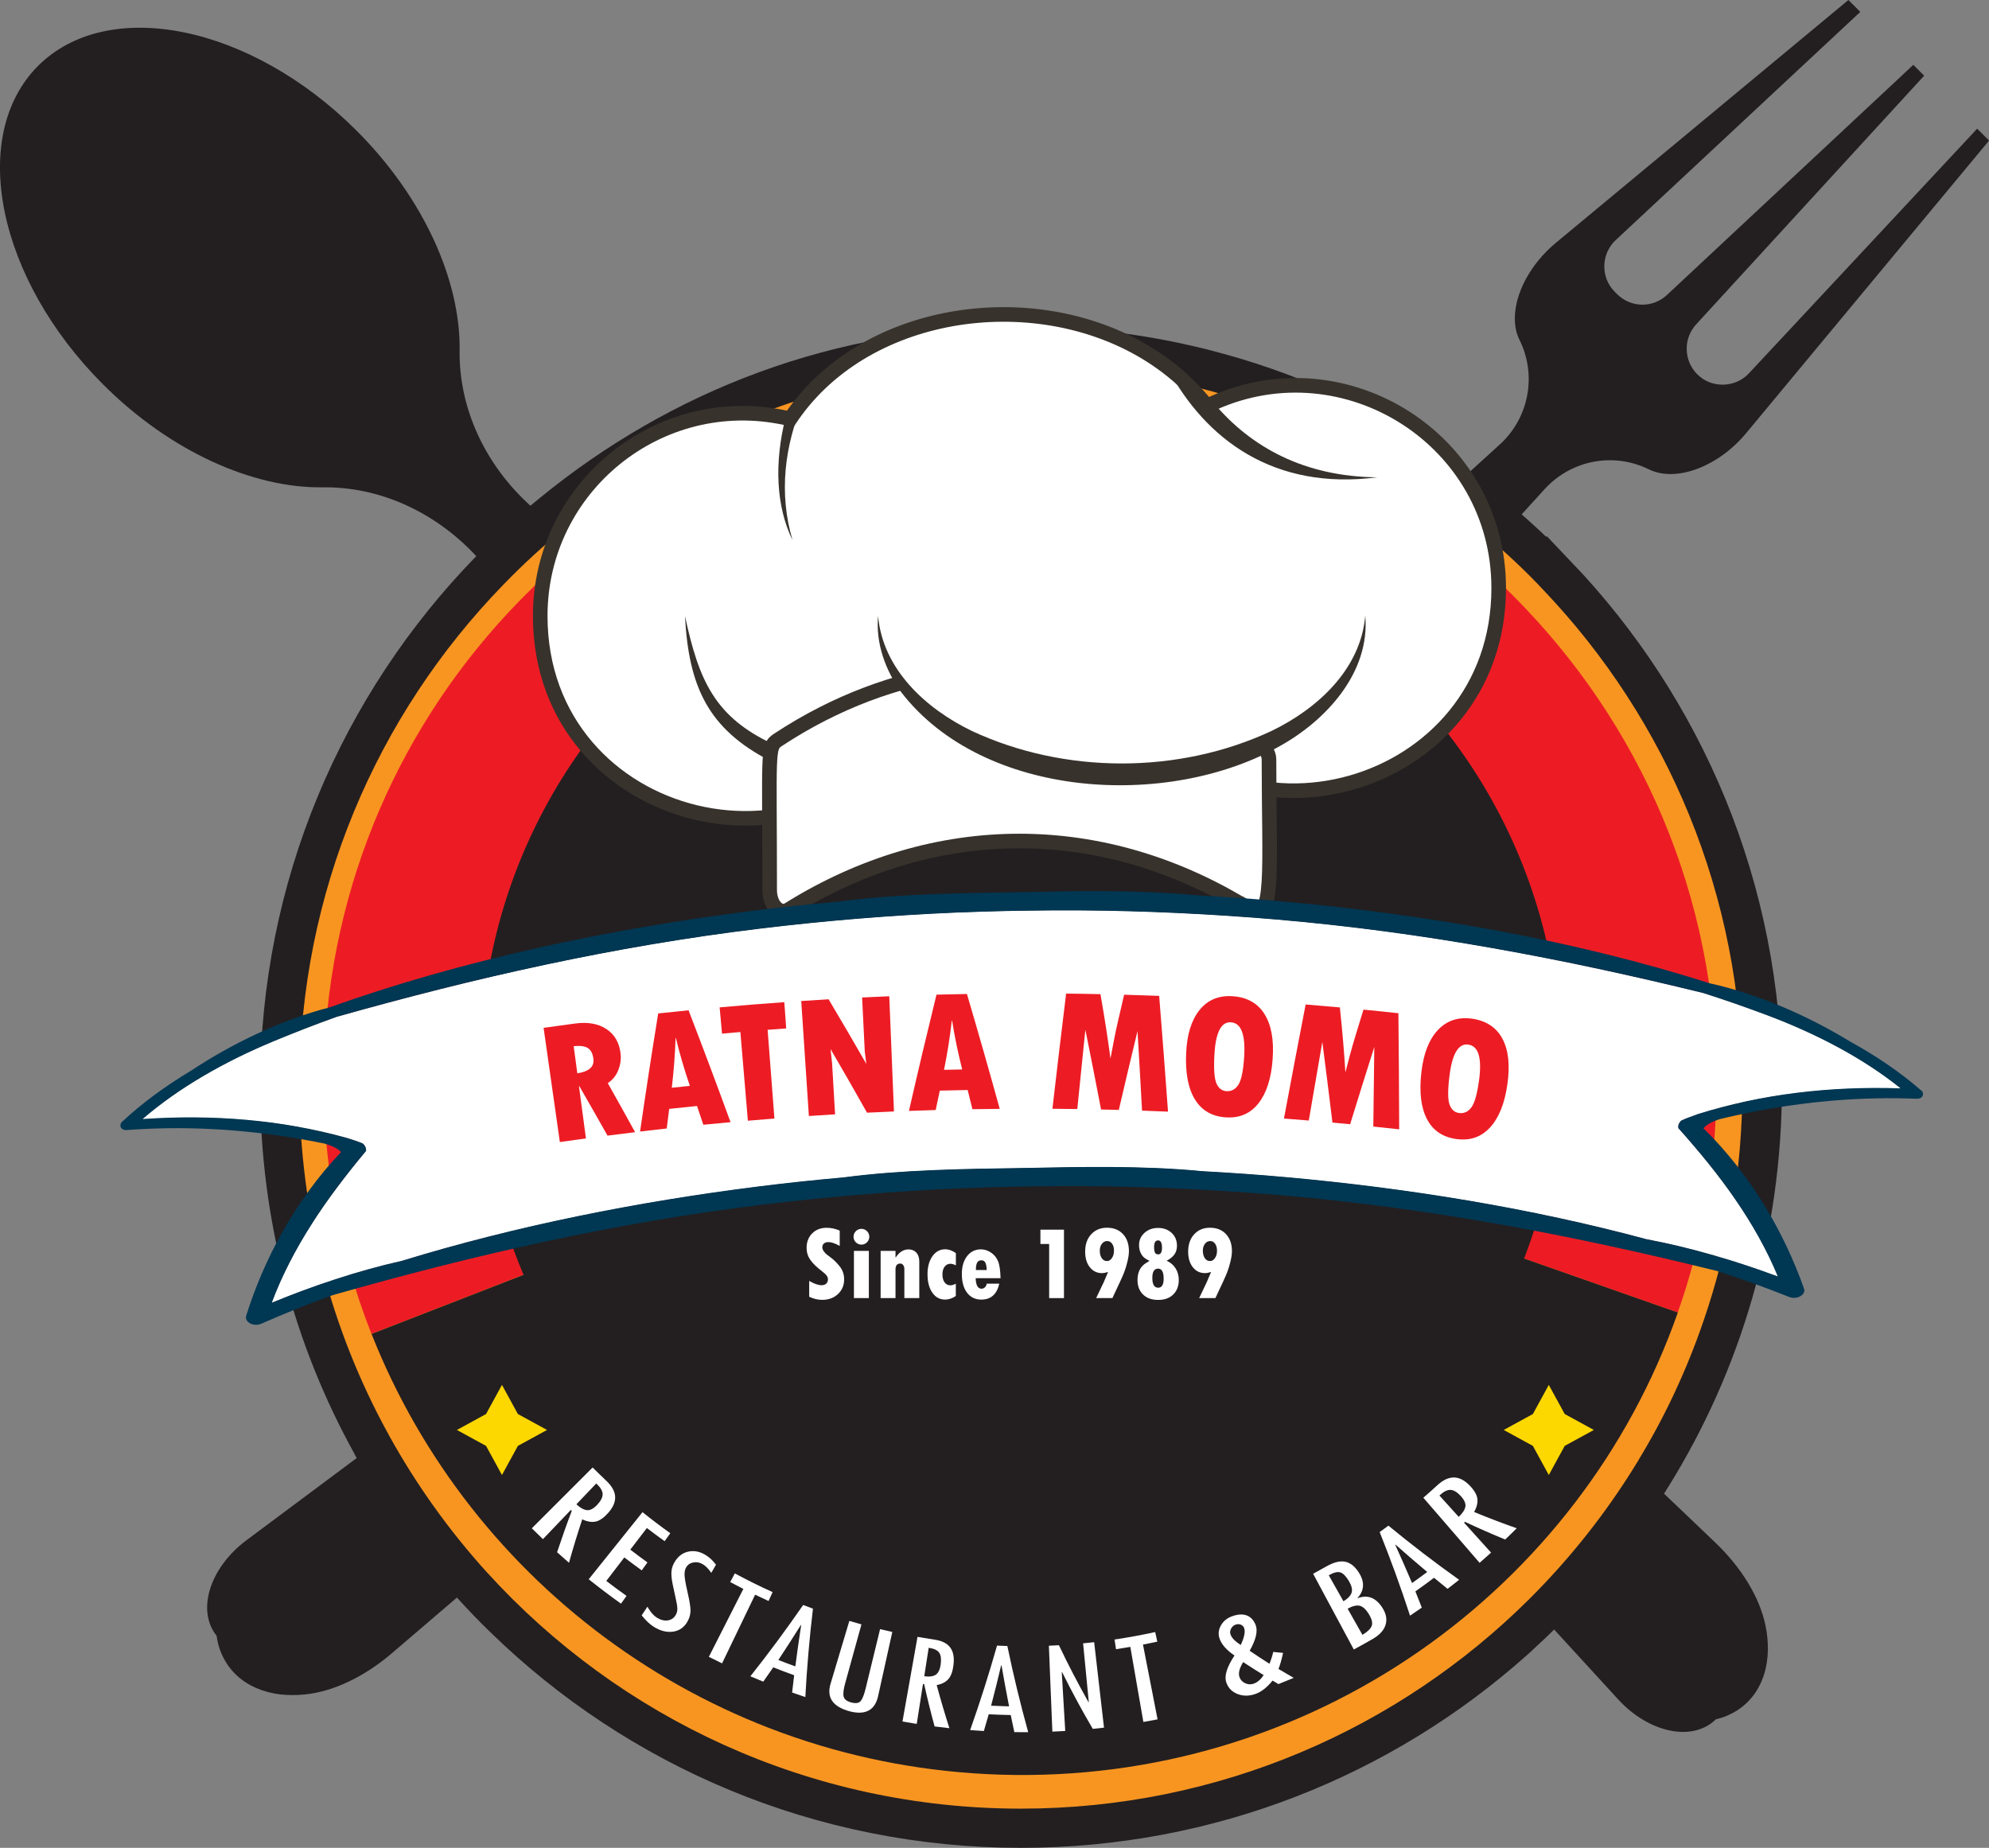 <?xml version="1.0" encoding="UTF-8"?>
<svg xmlns="http://www.w3.org/2000/svg" viewBox="0 0 359.75 334.25">
  <rect x="0" y="0" width="359.75" height="334.25" fill="#808080" stroke="none"/>
  <defs>
    <style>
      .cls-1, .cls-2, .cls-3 {
        fill: #fff;
      }

      .cls-2, .cls-4 {
        mix-blend-mode: multiply;
      }

      .cls-5 {
        opacity: .5;
      }

      .cls-6 {
        stroke-width: 2.96px;
      }

      .cls-6, .cls-3, .cls-7, .cls-8 {
        stroke-miterlimit: 10;
      }

      .cls-6, .cls-7 {
        stroke: #231f20;
      }

      .cls-6, .cls-8, .cls-9 {
        fill: #231f20;
      }

      .cls-10 {
        isolation: isolate;
      }

      .cls-3 {
        stroke: #37322c;
        stroke-width: 2.64px;
      }

      .cls-11 {
        fill: #37322c;
      }

      .cls-7 {
        stroke-width: 13.04px;
      }

      .cls-7, .cls-12 {
        fill: none;
      }

      .cls-8 {
        stroke: #f89521;
        stroke-width: 6.52px;
      }

      .cls-13 {
        fill: #fdd700;
      }

      .cls-14 {
        fill: #ed1c24;
      }

      .cls-15 {
        fill: #d1d3d4;
      }

      .cls-16 {
        fill: #e6e7e8;
      }

      .cls-17 {
        fill: #003753;
      }
    </style>
  </defs>
  <g class="cls-10">
    <g id="Layer_2" data-name="Layer 2">
      <g id="Layer_1-2" data-name="Layer 1">
        <g>
          <path class="cls-9" d="m72.89,257.5l-3.1,2.32-5.74,4.27-19.5,14.54c-6.62,4.96-9.03,12.68-5.38,17.25.82,5.8,5.12,9.88,11.64,10.63,1.34.13,2.74.16,4.27,0,5.41-.52,11.09-3.42,15.81-7.47l16.69-14.28,2.93-2.48-17.64-24.78Z"/>
          <path class="cls-9" d="m274.31,286.91c-.07.1-.13.16-.2.23l2.12,2.32.46.49,15.98,17.44c5.58,6.1,13.5,7.73,17.67,3.62,5.71-1.37,9.33-6.06,9.42-12.65,0-1.34-.1-2.74-.42-4.24-1.08-5.35-4.53-10.7-9-15l-14.18-13.53-1.73-1.63-1.11-1.08-19.01,24.03Z"/>
          <path class="cls-9" d="m193.24,180.07l-19.01,17.31-73.33-80.6-.62-.65-2.61-2.84-11.28-12.42c-7.21-7.92-17.35-12.88-28.07-12.72-12.49.16-27.45-6.39-39.68-18.62C-.51,50.39-5.76,24.6,6.89,11.91,19.58-.74,45.37,4.51,64.51,23.65c12.23,12.23,18.78,27.19,18.62,39.68-.16,10.73,4.79,20.87,12.72,28.07l12.88,11.74,2.87,2.61.72.65,80.93,73.66Z"/>
          <path class="cls-9" d="m167.24,175.07l18.23,16.6,71.47-78.58.95-1.01,2.64-2.87,18.85-20.74c3.1-3.39,7.4-5.22,11.8-5.22,2.41,0,4.83.55,7.08,1.66,4.86,2.38,12.46-.46,17.51-6.49l43.99-52.99-2.15-2.15-41.28,44.25c-1.27,1.37-3.03,2.05-4.76,2.05s-3.33-.62-4.6-1.89c-2.45-2.48-2.54-6.42-.2-9l41.25-45-.98-.98-.98-.98-44.54,41.61c-2.54,2.41-6.55,2.35-9.03-.13l-.42-.42c-2.61-2.61-2.51-6.85.16-9.36L336.47,2.15l-2.15-2.15-52.99,43.99c-4.6,3.85-7.34,9.16-7.34,13.6,0,1.43.26,2.74.85,3.91,3.16,6.39,1.7,14.09-3.55,18.88l-21.03,19.14-2.9,2.64-1.04.95-79.07,71.96Z"/>
          <path class="cls-7" d="m279.53,106.2c-3.23-3.39-6.65-6.62-10.27-9.68-22.82-19.3-52.37-30.94-84.61-30.94s-60.32,11.09-82.92,29.57c-3.88,3.16-7.56,6.52-11.02,10.11l-.03.03c-22.96,23.61-37.11,55.82-37.11,91.36,0,22.89,5.87,44.44,16.24,63.16.03.13.1.23.16.33,1.08,1.96,2.18,3.85,3.36,5.74.39.62.78,1.24,1.21,1.86,3.85,6.03,8.22,11.71,13.08,17.02,1.83,2.02,3.75,4.01,5.74,5.93,23.57,22.92,55.79,37.04,91.3,37.04,33.39,0,63.91-12.49,87.06-33.1.55-.49,1.11-.98,1.63-1.5,1.14-1.04,2.25-2.09,3.36-3.2,5.51-5.38,10.53-11.28,15-17.61.49-.65.95-1.3,1.37-1.99.23-.33.46-.68.68-1.01.03-.07.07-.1.1-.16.82-1.17,1.57-2.38,2.31-3.59,12.46-20.02,19.6-43.66,19.6-68.93,0-35.05-13.76-66.91-36.23-90.45Zm-98.7,214.81c-52.04-1.66-95.73-34.4-113.64-79.72l75.06-29.18,24.98-22.73,19.01-17.31,18.23,16.6,24.98,22.76h.03l73.99,25.99c-17.58,50.18-66.32,85.4-122.63,83.6Z"/>
          <path class="cls-8" d="m276.89,109.07c-3.29-3.52-6.81-6.81-10.53-9.91-22.11-18.55-50.57-29.74-81.71-29.74s-58.2,10.63-80.05,28.34c-3.98,3.23-7.76,6.68-11.31,10.37-22.21,22.89-35.87,54.13-35.87,88.53,0,22.04,5.61,42.75,15.49,60.84.07.16.16.33.26.49,4.83,8.74,10.63,16.86,17.31,24.23,0,0,.03.03.07.07,23.25,25.56,56.8,41.61,94.1,41.61,34.99,0,66.68-14.12,89.67-36.98l.03-.03c7.14-7.11,13.47-15.1,18.78-23.74,0-.03.03-.03.03-.07,4.83-7.83,8.8-16.24,11.84-25.11,4.47-12.94,6.88-26.84,6.88-41.31,0-33.91-13.3-64.79-34.99-87.58Zm-96.06,211.95c-52.04-1.66-95.73-34.4-113.64-79.72l75.06-29.18,24.98-22.73,19.01-17.31,18.23,16.6,24.98,22.76h.03l73.99,25.99c-17.58,50.18-66.32,85.4-122.63,83.6Z"/>
          <path class="cls-14" d="m310.41,199.91c-.39,13.14-2.8,25.73-6.95,37.5l-73.99-25.99h-.03l-24.98-22.76-18.23-16.6-19.01,17.31-24.98,22.73-75.06,29.18c-6-15.26-9.1-31.95-8.58-49.37.98-32.41,14.25-61.56,35.28-83.15,3.59-3.68,7.4-7.14,11.41-10.37,22.6-18.13,51.58-28.6,82.92-27.59,29.41.95,56.15,11.8,77.08,29.28,3.75,3.13,7.3,6.46,10.63,9.98,22.24,23.38,35.51,55.17,34.47,89.83Z"/>
          <polyline class="cls-12" points="64.06 264.09 69.96 260.14 73.16 257.99"/>
          <line class="cls-12" x1="293.84" y1="269.17" x2="291.1" y2="266.37"/>
          <path class="cls-9" d="m303.47,237.41c-17.58,50.18-66.32,85.4-122.63,83.6-52.04-1.66-95.73-34.4-113.64-79.72l75.06-29.18,24.98-22.73,19.01-17.31,18.23,16.6,24.98,22.76h.03l73.99,25.99Z"/>
          <line class="cls-12" x1="305" y1="237.97" x2="303.46" y2="237.41"/>
          <circle class="cls-6" cx="184.58" cy="192.38" r="96.19"/>
          <g>
            <path class="cls-1" d="m102.92,282.69c-.72-.63-1.44-1.26-2.16-1.91.84-2.53,1.72-5.02,2.66-7.49-.06-.05-.11-.11-.17-.16-1.68,1.76-3.36,3.52-5.05,5.28-.67-.65-1.34-1.3-2.01-1.96,3.67-3.67,7.33-7.33,11-11,.8.8,1.62,1.59,2.44,2.37,2.01,1.88,2.18,3.76.44,5.77-.79.91-1.55,1.45-2.27,1.63-.73.17-1.56.05-2.49-.39-.86,2.59-1.66,5.21-2.4,7.87Zm1.33-10.59c.74.69,1.41,1.04,1.98,1.07.58.03,1.19-.32,1.85-1.04.63-.69.93-1.32.92-1.88-.02-.56-.37-1.16-1.05-1.81-.03-.03-.07-.07-.1-.1-1.2,1.25-2.4,2.5-3.59,3.76Z"/>
            <path class="cls-1" d="m112.33,290.09c-1.98-1.41-3.93-2.89-5.85-4.42,3.24-4.04,6.49-8.09,9.73-12.14,1.65,1.33,3.33,2.6,5.03,3.81-.34.48-.68.96-1.03,1.44-1.08-.77-2.15-1.57-3.21-2.38-1,1.3-2,2.61-3,3.91,1.03.79,2.06,1.56,3.1,2.31-.34.48-.69.96-1.03,1.44-1.06-.76-2.11-1.54-3.15-2.34-1.09,1.42-2.17,2.84-3.26,4.25,1.21.93,2.43,1.83,3.66,2.71-.33.47-.66.94-1,1.4Z"/>
            <path class="cls-1" d="m128.65,284.51c-.49-.71-.99-1.23-1.52-1.55-.53-.32-1.08-.44-1.67-.34-.58.09-1.03.37-1.32.84-.21.33-.32.75-.33,1.27,0,.52.13,1.45.44,2.78.31,1.34.53,2.44.62,3.33.09.88-.09,1.73-.56,2.53-.58,1-1.42,1.6-2.55,1.77-1.13.17-2.32-.12-3.54-.89-.67-.42-1.4-1.1-2.16-2.05.34-.52.69-1.04,1.03-1.56.02.02.04.05.06.08.08.16.28.45.59.88.32.42.68.76,1.08,1.02.66.41,1.31.58,1.94.49.64-.09,1.12-.41,1.44-.95.23-.38.33-.79.31-1.24-.02-.45-.14-1.12-.34-2-.18-.79-.35-1.58-.51-2.37-.19-.92-.26-1.69-.21-2.33.05-.63.29-1.27.71-1.9.63-.94,1.45-1.5,2.47-1.68,1.01-.18,2.01.03,3.01.65.7.43,1.32,1.01,1.86,1.75-.28.49-.57.98-.85,1.47Z"/>
            <path class="cls-1" d="m139.01,289.6c-.81-.37-1.63-.75-2.43-1.14-1.99,4.14-3.99,8.28-5.98,12.42-.8-.39-1.6-.78-2.39-1.18,2.08-4.1,4.16-8.19,6.24-12.29-.8-.4-1.59-.82-2.38-1.24.28-.52.56-1.04.84-1.56,2.24,1.21,4.52,2.34,6.83,3.38-.24.54-.49,1.08-.73,1.61Z"/>
            <path class="cls-1" d="m145.67,306.98c-.8-.27-1.6-.54-2.4-.82.12-1.05.24-2.09.37-3.13-1.27-.45-2.52-.93-3.78-1.43-.6.87-1.2,1.73-1.81,2.59-.78-.31-1.55-.64-2.33-.97,3.34-4.21,6.52-8.52,9.55-12.9.59.23,1.18.45,1.77.67-.63,5.29-1.09,10.63-1.38,15.99Zm-1.82-5.55c.32-2.5.68-4.99,1.06-7.48-.02,0-.04-.01-.05-.02-1.33,2.13-2.69,4.24-4.08,6.34,1.02.4,2.04.79,3.07,1.16Z"/>
            <path class="cls-1" d="m158.83,306.78c-.55,2.53-2.25,3.51-5.09,2.79-3.11-.81-4.27-2.53-3.52-4.99,1.13-3.79,2.27-7.59,3.4-11.38.73.22,1.46.43,2.19.63-.98,3.53-1.96,7.07-2.93,10.6-.32,1.14-.41,1.96-.29,2.46.12.5.59.86,1.41,1.07.82.21,1.39.11,1.71-.31.32-.41.62-1.21.9-2.39.86-3.52,1.71-7.05,2.57-10.57.74.18,1.47.35,2.21.51-.85,3.86-1.71,7.72-2.56,11.57Z"/>
            <path class="cls-1" d="m171.73,312.61c-.9-.1-1.79-.2-2.69-.32-.69-2.54-1.32-5.09-1.89-7.64-.07-.01-.14-.02-.21-.03-.38,2.4-.75,4.81-1.13,7.21-.86-.13-1.72-.28-2.58-.43.91-5.1,1.81-10.21,2.72-15.31,1.04.18,2.08.35,3.13.51,2.54.37,3.68,1.81,3.39,4.45-.13,1.2-.43,2.08-.91,2.64-.47.56-1.19.94-2.14,1.12.7,2.61,1.47,5.21,2.3,7.8Zm-4.57-9.4c.93.13,1.64.03,2.1-.28.46-.31.76-.95.89-1.92.12-.93.03-1.61-.28-2.06-.31-.44-.9-.73-1.77-.86-.04,0-.09-.01-.13-.02-.27,1.71-.54,3.42-.8,5.14Z"/>
            <path class="cls-1" d="m185.97,313.33c-.84,0-1.67,0-2.51-.01-.22-1.03-.44-2.06-.65-3.09-1.33-.03-2.66-.07-3.98-.14-.29,1.01-.58,2.02-.88,3.03-.83-.05-1.65-.1-2.48-.17,1.79-5.06,3.41-10.16,4.86-15.28.62.03,1.25.05,1.87.07,1.08,5.22,2.34,10.42,3.77,15.59Zm-3.46-4.68c-.49-2.47-.94-4.95-1.37-7.42-.02,0-.04,0-.06,0-.57,2.44-1.18,4.88-1.82,7.31,1.08.05,2.16.09,3.24.12Z"/>
            <path class="cls-1" d="m199.69,312.51c-.68.08-1.36.15-2.04.22-1.99-3.38-3.83-6.81-5.55-10.27-.02,0-.04,0-.06,0,.21,3.55.42,7.1.63,10.65-.78.05-1.55.08-2.33.12-.21-5.18-.42-10.36-.63-15.54.61-.02,1.21-.05,1.82-.09,1.64,3.47,3.43,6.9,5.34,10.29.02,0,.04,0,.06,0-.34-3.54-.69-7.09-1.03-10.63.67-.06,1.33-.13,2-.21.59,5.15,1.19,10.3,1.78,15.45Z"/>
            <path class="cls-1" d="m209.32,296.95c-.86.19-1.72.37-2.59.53.88,4.51,1.76,9.02,2.64,13.53-.86.17-1.71.32-2.57.47-.79-4.53-1.57-9.05-2.36-13.58-.86.15-1.73.29-2.59.42-.09-.58-.17-1.17-.26-1.75,2.46-.37,4.91-.82,7.35-1.35.13.58.25,1.15.38,1.73Z"/>
            <path class="cls-1" d="m233.99,303.51c-.92.38-1.84.76-2.76,1.12-.35-.21-.71-.42-1.06-.63-1,1.24-2.05,2.05-3.11,2.42-1.17.41-2.27.4-3.29-.02-1.02-.42-1.67-1.14-1.99-2.14-.37-1.18.17-2.77,1.5-4.8-1.49-1.01-2.38-2.06-2.72-3.12-.26-.8-.16-1.59.29-2.36.45-.77,1.12-1.31,2.04-1.63,1-.36,1.87-.41,2.6-.14.73.27,1.27.85,1.62,1.73.41,1.05.09,2.61-1.08,4.66,1.17.8,2.36,1.59,3.58,2.36.32-.8.54-1.52.68-2.15.59.06,1.18.12,1.78.18-.26,1.21-.54,2.18-.83,2.91.91.54,1.83,1.07,2.75,1.6Zm-5.43-.5c-1.26-.77-2.49-1.56-3.71-2.36-.67,1.11-.91,2-.67,2.7.17.5.51.88,1.03,1.12.52.24,1.04.27,1.56.08.66-.23,1.26-.75,1.79-1.54Zm-4.14-5.46c.65-1.41.84-2.43.61-3.05-.11-.3-.32-.5-.61-.62-.3-.12-.62-.12-.95,0-.35.13-.62.37-.81.72-.18.35-.22.7-.1,1.04.22.63.83,1.28,1.87,1.92Z"/>
            <path class="cls-1" d="m237.51,284.67c.8-.43,1.6-.88,2.4-1.33,1.3-.74,2.41-1.03,3.37-.85.95.18,1.81.86,2.54,2.04,1.04,1.67.95,3.21-.34,4.59,1.86-.72,3.38-.16,4.58,1.75.66,1.05.85,2.06.55,3.03-.29.97-1.05,1.82-2.27,2.53-1.15.67-2.31,1.32-3.48,1.94-2.45-4.57-4.91-9.14-7.36-13.7Zm2.82.27c.89,1.57,1.77,3.14,2.66,4.71.81-.49,1.31-1.02,1.48-1.57.17-.55,0-1.25-.49-2.08-.54-.9-1.06-1.43-1.57-1.58-.51-.15-1.2.03-2.08.53Zm3.42,6.06c.89,1.57,1.78,3.15,2.67,4.72.9-.53,1.46-1.07,1.67-1.59.21-.53.05-1.22-.47-2.09-.55-.92-1.12-1.45-1.7-1.58-.58-.13-1.3.05-2.17.53Z"/>
            <path class="cls-1" d="m263.9,285.77c-.69.55-1.38,1.1-2.08,1.63-.82-.66-1.63-1.33-2.45-2-1.11.84-2.23,1.66-3.37,2.46.39.98.78,1.96,1.16,2.94-.71.49-1.42.98-2.13,1.45-1.67-5.12-3.5-10.16-5.49-15.12.53-.38,1.06-.77,1.58-1.16,4.12,3.39,8.38,6.66,12.77,9.78Zm-5.76-1.42c-1.93-1.62-3.84-3.27-5.73-4.94-.02.01-.03.02-.05.03,1.04,2.29,2.05,4.59,3.04,6.91.92-.65,1.83-1.32,2.74-2Z"/>
            <path class="cls-1" d="m274.32,276.45c-.69.69-1.38,1.37-2.08,2.03-2.46-1.01-4.89-2.08-7.27-3.2-.06.05-.11.1-.17.15,1.63,1.81,3.26,3.61,4.89,5.42-.69.62-1.38,1.24-2.08,1.84-3.39-3.92-6.78-7.85-10.17-11.77.85-.73,1.68-1.48,2.51-2.24,2.02-1.86,3.92-1.92,5.8-.04.85.86,1.33,1.65,1.45,2.39.12.74-.07,1.57-.58,2.47,2.52,1.04,5.08,2.02,7.69,2.94Zm-10.48-2.07c.73-.69,1.13-1.32,1.21-1.9.07-.58-.23-1.22-.9-1.93-.64-.68-1.25-1.03-1.81-1.05-.56-.02-1.18.29-1.88.92-.04.03-.07.06-.11.1,1.16,1.29,2.32,2.57,3.49,3.86Z"/>
          </g>
          <polygon class="cls-13" points="90.79 250.51 93.67 255.78 98.94 258.66 93.67 261.54 90.79 266.81 87.91 261.54 82.64 258.66 87.91 255.78 90.79 250.51"/>
          <polygon class="cls-13" points="280.13 250.51 283.01 255.78 288.28 258.66 283.01 261.54 280.13 266.81 277.25 261.54 271.98 258.66 277.25 255.78 280.13 250.51"/>
          <g>
            <path class="cls-3" d="m271.07,106.39c0,36.92-48.71,50.61-67.96,19.07-11.38,5.35-24.58,6.04-36.13,2.7-17.52,34.06-69.27,21.62-69.27-16.74,0-23.36,21.56-40.75,44.36-35.84.28.06.57.12.85.19.74-1.1,1.53-2.16,2.37-3.17,15.28-18.4,46.54-20.85,65.73-6.28,2.7,2.04,5.15,4.42,7.29,7.13.4-.2.81-.39,1.21-.57,23.86-10.65,51.55,6.69,51.55,33.51Z"/>
            <path class="cls-3" d="m226.08,164.52c-26.46-16.52-56.97-16.52-83.43,0-1.64,1.03-3.44-.8-3.44-3.52,0-25.18-.5-25.84,1.49-27.16,42.51-28.06,88.82-4.41,88.82,3.5,0,20.12,1.11,30.02-3.44,27.17Z"/>
            <g>
              <path class="cls-1" d="m246.94,111.42c0,15.81-19.73,28.63-44.06,28.63s-44.06-12.82-44.06-28.63"/>
              <path class="cls-11" d="m246.94,111.42c.86,10.24-7.05,18.87-15.48,23.55-20.21,11.44-53.51,9.55-68.41-9.7-2.9-3.97-4.69-8.94-4.23-13.86.84,9.67,8.65,16.79,16.94,20.8,16.78,7.85,37.47,7.86,54.24,0,8.28-4.01,16.1-11.13,16.93-20.81h0Z"/>
            </g>
            <path class="cls-11" d="m143.34,97.7c-3-6.16-3.3-14-1.27-22.12.28.06.57.12.85.19.74-1.1,1.53-2.16,2.37-3.17-3.41,8.04-4.45,16.65-1.95,25.1Z"/>
            <path class="cls-11" d="m249.09,86.34c-18.53,2.4-31.02-6.67-38.07-20.02,2.7,2.04,5.15,4.42,7.29,7.13.4-.2.81-.39,1.21-.57,6.73,8.04,16.45,13.34,29.57,13.46Z"/>
            <path class="cls-11" d="m139.86,134.62c-.34.52-.53,1.33-.63,2.98-11.11-5.77-14.66-13.31-15.34-26.18,2.51,11.67,5.39,18.28,15.97,23.2Z"/>
          </g>
          <g>
            <path class="cls-1" d="m146.36,234.58v-2.88c.89.52,1.64.78,2.25.78.35,0,.63-.1.83-.29.21-.2.31-.45.31-.77,0-.25-.08-.48-.25-.7-.16-.22-.45-.48-.85-.79-.97-.74-1.67-1.43-2.11-2.07-.44-.64-.65-1.35-.65-2.14,0-1.07.34-1.94,1.01-2.62.67-.67,1.55-1.01,2.62-1.01.79,0,1.58.17,2.36.51,0,.92,0,1.85,0,2.77-.84-.46-1.51-.69-2.03-.69-.35,0-.62.08-.82.25-.2.17-.3.4-.3.7,0,.52.47,1.1,1.4,1.75.56.38,1.12.92,1.69,1.62.57.7.86,1.5.86,2.42,0,1.07-.37,1.96-1.12,2.66-.75.7-1.7,1.05-2.85,1.05-.79,0-1.56-.19-2.34-.56Z"/>
            <path class="cls-1" d="m154.38,223.71c0-.4.14-.73.42-1.01.28-.28.61-.42,1-.42.4,0,.73.14,1.01.42.28.28.42.62.42,1.01,0,.39-.14.73-.42,1.01-.28.28-.62.42-1.01.42-.38,0-.72-.14-1-.42-.28-.28-.42-.62-.42-1.01Zm.07,2.56h2.7v8.54h-2.7c0-2.85,0-5.69,0-8.54Z"/>
            <path class="cls-1" d="m161.97,226.28v1.16h.05c.63-.96,1.4-1.44,2.31-1.44.59,0,1.07.2,1.42.59.35.4.52.93.52,1.6v6.62h-2.7v-5.26c0-.29-.07-.53-.21-.71-.14-.19-.31-.28-.53-.28-.58,0-.86.36-.86,1.08v5.17h-2.69v-8.54h2.69Z"/>
            <path class="cls-1" d="m172.88,232.2v2.23c-.64.43-1.29.65-1.94.65-.96,0-1.73-.42-2.31-1.25-.58-.83-.87-1.95-.87-3.35,0-1.33.3-2.41.89-3.25.59-.83,1.36-1.25,2.3-1.25.66,0,1.3.23,1.94.7v2.21c-.37-.19-.69-.29-.98-.29-.43,0-.78.17-1.05.52-.27.35-.4.81-.4,1.4,0,.61.13,1.09.39,1.45.26.35.61.53,1.06.53.27,0,.59-.1.96-.29Z"/>
            <path class="cls-1" d="m178.47,232.2h2.27c-.43,1.92-1.52,2.88-3.25,2.88-1.08,0-1.94-.41-2.57-1.23-.63-.82-.95-1.96-.95-3.4,0-1.35.32-2.43.95-3.24.63-.81,1.47-1.22,2.51-1.22.63,0,1.24.2,1.82.59.58.39,1,.91,1.27,1.56.27.65.41,1.67.45,3.07h-4.5c.04,1.27.39,1.9,1.06,1.9.23,0,.43-.08.61-.25.18-.17.29-.38.32-.65Zm-1.96-2.47h1.96c-.02-.6-.1-1.04-.25-1.33-.15-.29-.38-.43-.71-.43-.36,0-.62.14-.77.42-.16.28-.23.73-.23,1.35Z"/>
            <path class="cls-1" d="m188.18,222.43h4.26v12.38h-2.68v-9.79h-1.58v-2.6Z"/>
            <path class="cls-1" d="m199.62,231.96c.27-.62.53-1.24.8-1.87-.43.13-.8.2-1.11.2-.91,0-1.64-.36-2.2-1.07-.56-.71-.84-1.66-.84-2.82,0-1.29.36-2.33,1.09-3.13.73-.79,1.68-1.19,2.86-1.19,1.21,0,2.17.38,2.89,1.15.72.77,1.08,1.8,1.08,3.09,0,.48-.08,1.08-.25,1.8-.16.72-.37,1.4-.62,2.05-.25.65-.96,2.19-2.12,4.64h-2.94c.45-.95.91-1.9,1.36-2.85Zm1.87-5.69c0-.54-.11-.97-.34-1.29-.23-.33-.52-.49-.9-.49-.38,0-.69.16-.95.49-.25.33-.38.74-.38,1.23,0,.58.12,1.04.36,1.39.24.34.56.51.95.51.34,0,.63-.18.88-.54.25-.36.37-.79.37-1.31Z"/>
            <path class="cls-1" d="m210.99,228.05c.71.3,1.25.76,1.64,1.38.38.62.58,1.32.58,2.1,0,1.09-.34,1.97-1.01,2.63-.67.66-1.58.98-2.71.98-1.16,0-2.07-.32-2.74-.97-.67-.65-1.01-1.53-1.01-2.63,0-.28.02-.54.06-.78.04-.24.09-.47.17-.69.08-.21.18-.41.29-.6.12-.19.25-.36.41-.52.16-.16.34-.31.56-.45.21-.14.44-.28.66-.41v-.02h-.02s0-.02-.02-.02c0-.01,0-.02-.02-.02-.37-.17-.68-.36-.92-.57-.25-.21-.45-.51-.63-.9-.17-.39-.26-.83-.26-1.34,0-.88.33-1.62.98-2.21.65-.59,1.47-.89,2.46-.89,1,0,1.82.3,2.46.9.64.6.95,1.37.96,2.31,0,.62-.15,1.14-.46,1.58-.31.43-.78.82-1.43,1.16Zm-.52,3.25c0-1.21-.33-1.82-1-1.82-.7,0-1.05.56-1.05,1.67,0,1.19.36,1.78,1.07,1.78.65,0,.98-.55.98-1.63Zm-.3-5.59c0-.9-.23-1.34-.71-1.34-.48,0-.72.4-.72,1.2,0,.48.06.83.17,1.03.11.2.3.3.57.3.46,0,.69-.39.69-1.18Z"/>
            <path class="cls-1" d="m218.25,231.96c.27-.62.53-1.24.8-1.87-.43.13-.8.2-1.11.2-.91,0-1.64-.36-2.2-1.07-.56-.71-.84-1.66-.84-2.82,0-1.29.36-2.33,1.09-3.13.73-.79,1.68-1.19,2.86-1.19,1.2,0,2.17.38,2.89,1.15.72.77,1.08,1.8,1.08,3.09,0,.48-.08,1.08-.25,1.8-.16.72-.37,1.4-.62,2.05-.25.65-.96,2.19-2.12,4.64h-2.94c.45-.95.91-1.9,1.36-2.85Zm1.87-5.69c0-.54-.11-.97-.34-1.29-.23-.33-.52-.49-.89-.49-.38,0-.69.16-.95.49-.25.33-.38.74-.38,1.23,0,.58.12,1.04.36,1.39.24.34.56.51.95.51.34,0,.64-.18.88-.54.25-.36.37-.79.37-1.31Z"/>
          </g>
          <g>
            <path class="cls-1" d="m306.95,201.58c-.97.36-1.99.68-2.87,1.12-.44.41-.59.87-.54,1.35,7.56,8.45,13.96,17.05,18.01,26.84-7.34-2.72-15.48-5.19-23.76-6.74-20.81-5.61-43.05-9.21-64.84-11.19-5.15-.47-10.32-.83-15.5-1.11-10.7-1.05-22.23-.78-32.48-.57-10.25.15-21.78.29-32.44,1.7-5.17.46-10.32,1-15.45,1.65-21.71,2.73-43.81,7.11-64.41,13.44-8.22,1.84-16.27,4.6-23.51,7.57,3.71-9.93,9.8-18.75,17.06-27.46.03-.48-.14-.93-.59-1.33-.9-.41-1.92-.69-2.91-1.02-11.85-3.29-24.19-4.28-36.93-3.41,6.6-5.68,14.73-10.33,23.72-14.08,3.72-1.55,7.51-3,11.35-4.39,24.9-7.03,50.01-12.76,76.68-15.98,11.76-1.42,23.61-2.4,35.5-2.9.67-.03,1.35-.05,2.03-.07.95-.04,1.9-.07,2.86-.1,1.25-.04,2.5-.07,3.74-.1.83-.02,1.66-.04,2.49-.05.83-.02,1.66-.02,2.49-.03,1.25-.01,2.5-.03,3.75-.04.95,0,1.9,0,2.86,0,.68,0,1.35,0,2.03,0,11.9.08,23.78.65,35.58,1.65,26.76,2.29,52.06,7.14,77.19,13.3,3.89,1.25,7.73,2.57,11.5,3.99,9.12,3.44,17.41,7.8,24.2,13.25-12.76-.42-25.06,1-36.79,4.69Z"/>
            <g class="cls-5">
              <g class="cls-4">
                <path class="cls-15" d="m306.95,201.57c11.72-3.7,24.03-5.12,36.79-4.69-1-.8-2.05-1.58-3.11-2.34-3.87.2-7.77.43-11.72.56-6.91.23-13.84.35-20.75.56-7.27.23-15.98,1.01-23.12.06-1.8-.24-3.28,1.32-1.82,2.27,11.99,7.77,22.82,15.69,29.24,26.15-9.58-2.25-19.55-3.7-29.57-4.68-2.88-.28-5.84-.56-8.84-.78,8.05,1.55,16,3.36,23.75,5.45,8.28,1.55,16.42,4.03,23.76,6.74-4.05-9.79-10.45-18.39-18.01-26.84-.04-.48.11-.94.54-1.35.88-.44,1.9-.75,2.87-1.12Z"/>
                <path class="cls-15" d="m87.41,222.88c-9.98,1.33-19.89,3.13-29.39,5.71,6.06-10.68,16.6-18.97,28.31-27.16,1.43-1-.11-2.51-1.9-2.21-7.1,1.2-15.84.72-23.11.75-6.92.03-13.84.15-20.76.16-3.95,0-7.85-.08-11.73-.15-1.04.79-2.06,1.6-3.03,2.44,12.74-.87,25.08.12,36.93,3.41.98.33,2.01.61,2.91,1.02.45.39.62.84.59,1.33-7.26,8.71-13.35,17.53-17.06,27.46,7.24-2.97,15.29-5.73,23.51-7.57,7.65-2.35,15.51-4.43,23.48-6.26-2.97.32-5.9.69-8.75,1.07Z"/>
              </g>
              <g class="cls-4">
                <path class="cls-16" d="m306.95,201.57c11.72-3.7,24.03-5.12,36.79-4.69-6.79-5.45-15.08-9.81-24.2-13.25-3.77-1.42-7.61-2.74-11.5-3.99-.67-.16-1.34-.32-2.01-.48,5.95,3.15,11.47,6.71,16.55,10.55-21.07.12-42,1.25-63.11,1.53-2.42.03-2.98,2.69-.53,3.01,16.01,2.06,29.82,11.65,39.77,21.21-14.6-3.83-31.41-4.91-46.45-5.76-15-.84-32.48-1.44-47.65,1.44,4.32.09,8.64.29,12.84.7,5.18.28,10.35.64,15.5,1.11,21.79,1.97,44.03,5.57,64.84,11.19,8.28,1.55,16.42,4.03,23.76,6.74-4.05-9.79-10.45-18.39-18.01-26.84-.04-.48.11-.94.54-1.35.88-.44,1.9-.75,2.87-1.12Z"/>
                <path class="cls-16" d="m117.67,212.05c-15,1.37-31.77,3.05-46.22,7.38,9.62-9.9,23.08-19.97,39.01-22.59,2.44-.4,1.79-3.04-.63-2.99-21.11.46-42.07.06-63.13.68,4.94-4.02,10.33-7.77,16.17-11.12-.66.19-1.33.36-1.99.55-3.84,1.39-7.63,2.84-11.35,4.39-8.99,3.75-17.13,8.4-23.72,14.08,12.74-.87,25.08.12,36.93,3.41.98.33,2.01.61,2.91,1.02.45.39.62.84.59,1.33-7.26,8.71-13.35,17.53-17.06,27.46,7.24-2.97,15.29-5.73,23.51-7.57,20.61-6.33,42.7-10.71,64.41-13.44,5.13-.64,10.28-1.19,15.45-1.65,4.16-.55,8.44-.91,12.73-1.15-15.25-2.34-32.66-1.15-47.6.22Z"/>
              </g>
              <path class="cls-2" d="m319.54,183.63c-3.77-1.42-7.61-2.74-11.5-3.99-11.68-2.86-23.41-5.42-35.29-7.59,3.21,1.09,6.38,2.24,9.51,3.44,2.34.89,4.63,1.85,6.92,2.79.48.2,8.7,3.89,7.09,4.2-7.18,1.37-14.91,1.8-22.26,2.54-12.31,1.23-24.68,2.53-37.08,3.18-6.9-.41-13.85-.68-20.72-.37-.16,0-.19.16-.03.2,7.74,1.72,15.86,2.59,23.88,3.48,11.93,2.66,23.38,7.2,32.91,12.78-18.25.28-36.51.92-54.74,1.38-10.09.26-20.18.48-30.27.79-1.02.03-2.05.05-3.07.07-1.03.02-2.05.03-3.07.04-10.09.05-20.19.17-30.28.27-18.24.17-36.51.17-54.76.53,9.33-5.91,20.62-10.84,32.45-13.92,7.99-1.17,16.08-2.33,23.75-4.31.15-.04.12-.19-.04-.2-6.87-.07-13.81.44-20.69,1.09-12.42-.21-24.82-1.08-37.17-1.88-7.36-.48-15.11-.64-22.33-1.76-1.62-.25,6.47-4.23,6.93-4.45,2.26-1.03,4.52-2.06,6.82-3.03,3.09-1.31,6.22-2.56,9.39-3.77-11.8,2.59-23.43,5.56-35.01,8.82-3.84,1.39-7.63,2.84-11.35,4.39-8.99,3.75-17.13,8.4-23.72,14.08,12.74-.87,25.08.12,36.93,3.41.98.33,2.01.61,2.91,1.02.45.39.62.84.59,1.33-7.26,8.71-13.35,17.53-17.06,27.46,7.24-2.97,15.29-5.73,23.51-7.57,20.61-6.33,42.7-10.71,64.41-13.44,5.13-.64,10.28-1.19,15.45-1.65,10.66-1.42,22.19-1.55,32.44-1.7,10.25-.2,21.78-.47,32.48.57,5.18.28,10.35.64,15.5,1.11,21.79,1.97,44.03,5.57,64.84,11.19,8.28,1.55,16.42,4.03,23.76,6.74-4.05-9.79-10.45-18.39-18.01-26.84-.04-.48.11-.94.54-1.35.88-.44,1.9-.75,2.87-1.12,11.72-3.7,24.03-5.12,36.79-4.69-6.79-5.45-15.08-9.81-24.2-13.25Z"/>
            </g>
            <path class="cls-2" d="m306.95,201.58c-.97.36-1.99.68-2.87,1.12-.44.41-.59.87-.54,1.35,7.56,8.45,13.96,17.05,18.01,26.84-7.34-2.72-15.48-5.19-23.76-6.74-20.81-5.61-43.05-9.21-64.84-11.19-5.15-.47-10.32-.83-15.5-1.11-10.7-1.05-22.23-.78-32.48-.57-10.25.15-21.78.29-32.44,1.7-5.17.46-10.32,1-15.45,1.65-21.71,2.73-43.81,7.11-64.41,13.44-8.22,1.84-16.27,4.6-23.51,7.57,3.71-9.93,9.8-18.75,17.06-27.46.03-.48-.14-.93-.59-1.33-.9-.41-1.92-.69-2.91-1.02-11.85-3.29-24.19-4.28-36.93-3.41,6.6-5.68,14.73-10.33,23.72-14.08,3.72-1.55,7.51-3,11.35-4.39,24.9-7.03,50.01-12.76,76.68-15.98,11.76-1.42,23.61-2.4,35.5-2.9.67-.03,1.35-.05,2.03-.07.95-.04,1.9-.07,2.86-.1,1.25-.04,2.5-.07,3.74-.1.83-.02,1.66-.04,2.49-.05.83-.02,1.66-.02,2.49-.03,1.25-.01,2.5-.03,3.75-.04.95,0,1.9,0,2.86,0,.68,0,1.35,0,2.03,0,11.9.08,23.78.65,35.58,1.65,26.76,2.29,52.06,7.14,77.19,13.3,3.89,1.25,7.73,2.57,11.5,3.99,9.12,3.44,17.41,7.8,24.2,13.25-12.76-.42-25.06,1-36.79,4.69Z"/>
            <path class="cls-17" d="m347.48,197.25c-3.79-3.31-8.12-6.24-12.84-8.84-7.41-4.53-16.44-8.57-25.38-10.54-24.21-7.73-51.02-12.44-77.18-14.8-5.15-.47-10.32-.83-15.5-1.11-10.7-1.05-22.23-.78-32.48-.57-10.25.15-21.78.29-32.44,1.7-5.17.46-10.32,1-15.45,1.65-26.07,3.28-52.7,8.92-76.62,17.49-8.87,2.28-17.76,6.63-25,11.42-4.62,2.77-8.85,5.84-12.52,9.28-.58.54-.31,1.58.91,1.48,10-.76,19.92-.21,29.59,1.33.33.06.67.12,1.01.17,1.7.28,3.4.6,5.08.94,1.18.33,2.27.78,3.02,1.54,0,0,0,0,0,0-8.44,8.93-13.96,19.46-17.16,29.63-.34,1.09,1.31,2.05,2.75,1.42,4.17-1.83,8.47-3.58,12.89-5.16,25.42-7.23,51.03-13.14,78.26-16.43,11.76-1.42,23.61-2.4,35.5-2.9.67-.03,1.35-.05,2.03-.07.95-.04,1.9-.07,2.86-.1,1.25-.04,2.5-.07,3.74-.1.83-.02,1.66-.04,2.49-.05.83-.02,1.66-.02,2.49-.03,1.25-.01,2.5-.03,3.75-.04.95,0,1.9,0,2.86,0,.68,0,1.35,0,2.03,0,11.9.08,23.78.65,35.58,1.65,27.33,2.34,53.13,7.35,78.79,13.69,4.47,1.42,8.82,3.02,13.06,4.7,1.45.58,3.08-.43,2.69-1.51-3.56-10.05-9.44-20.38-18.19-29.01,0,0,0,0,0,0,.73-.79,1.8-1.28,2.97-1.65,1.67-.4,3.35-.78,5.05-1.12.34-.06.67-.13,1-.2,9.6-1.88,19.5-2.77,29.52-2.36,1.23.05,1.46-.99.86-1.52Zm-40.53,4.33c-.97.36-1.99.68-2.87,1.12-.44.41-.59.87-.54,1.35,7.56,8.45,13.96,17.05,18.01,26.84-7.34-2.72-15.48-5.19-23.76-6.74-20.81-5.61-43.05-9.21-64.84-11.19-5.15-.47-10.32-.83-15.5-1.11-10.7-1.05-22.23-.78-32.48-.57-10.25.15-21.78.29-32.44,1.7-5.17.46-10.32,1-15.45,1.65-21.71,2.73-43.81,7.11-64.41,13.44-8.22,1.84-16.27,4.6-23.51,7.57,3.71-9.93,9.8-18.75,17.06-27.46.03-.48-.14-.93-.59-1.33-.9-.41-1.92-.69-2.91-1.02-11.85-3.29-24.19-4.28-36.93-3.41,6.6-5.68,14.73-10.33,23.72-14.08,3.72-1.55,7.51-3,11.35-4.39,24.9-7.03,50.01-12.76,76.68-15.98,11.76-1.42,23.61-2.4,35.5-2.9.67-.03,1.35-.05,2.03-.07.95-.04,1.9-.07,2.86-.1,1.25-.04,2.5-.07,3.74-.1.83-.02,1.66-.04,2.49-.05.83-.02,1.66-.02,2.49-.03,1.25-.01,2.5-.03,3.75-.04.95,0,1.9,0,2.86,0,.68,0,1.35,0,2.03,0,11.9.08,23.78.65,35.58,1.65,26.76,2.29,52.06,7.14,77.19,13.3,3.89,1.25,7.73,2.57,11.5,3.99,9.12,3.44,17.41,7.8,24.2,13.25-12.76-.42-25.06,1-36.79,4.69Z"/>
          </g>
          <g>
            <path class="cls-14" d="m98.34,185.92c1.89-.27,3.79-.53,5.69-.78,2.3-.31,4.19.03,5.66,1.01,1.47.97,2.32,2.44,2.55,4.39.12,1-.01,2-.4,3-.38,1-1.02,1.79-1.91,2.39,1.67,2.95,3.32,5.91,4.94,8.87-1.66.2-3.33.4-4.99.62-1.67-2.98-3.37-5.95-5.08-8.92-.03,0-.05,0-.08.01.42,3.14.84,6.28,1.26,9.42-1.57.21-3.15.43-4.72.65-.98-6.88-1.96-13.77-2.94-20.65Zm5.42,3.32c.22,1.64.44,3.27.66,4.91,2.12-.33,3.09-1.19,2.91-2.61-.12-.96-.46-1.62-1.01-1.96-.55-.35-1.4-.46-2.56-.34Z"/>
            <path class="cls-14" d="m132.13,202.99c-1.64.15-3.28.3-4.92.46-.38-1.13-.76-2.26-1.14-3.39-1.68.17-3.35.34-5.03.52-.15,1.18-.3,2.37-.45,3.55-1.61.18-3.21.36-4.82.55,1.03-7.12,2.12-14.24,3.28-21.36,1.83-.2,3.66-.39,5.49-.57,2.59,6.73,5.13,13.47,7.59,20.23Zm-7.35-6.56c-1.03-3.02-1.87-5.9-2.53-8.65-.02,0-.04,0-.06,0-.09,2.91-.32,5.9-.68,8.98,1.09-.12,2.18-.23,3.27-.34Z"/>
            <path class="cls-14" d="m130.16,182.22c3.9-.35,7.8-.67,11.7-.94.11,1.58.23,3.17.34,4.75-1.12.08-2.24.16-3.36.25.41,5.35.82,10.7,1.23,16.05-1.6.12-3.2.25-4.8.39-.45-5.35-.91-10.69-1.36-16.04-1.11.09-2.22.19-3.32.29-.14-1.58-.29-3.16-.43-4.75Z"/>
            <path class="cls-14" d="m144.91,181.07c1.65-.11,3.3-.21,4.96-.31,2.31,3.88,4.59,7.78,6.82,11.68-.09-.75-.19-1.49-.28-2.24-.16-3.26-.32-6.51-.48-9.77,1.64-.08,3.27-.15,4.91-.22.28,6.95.57,13.89.85,20.84-1.62.07-3.25.14-4.87.22-2.16-3.85-4.36-7.68-6.6-11.51.09.86.19,1.72.28,2.58.18,3.08.36,6.16.54,9.23-1.58.09-3.16.19-4.74.3-.46-6.94-.92-13.88-1.38-20.81Z"/>
            <path class="cls-14" d="m180.82,200.58c-1.65.01-3.29.04-4.94.06-.29-1.16-.57-2.31-.86-3.47-1.68.03-3.36.07-5.04.11-.25,1.17-.49,2.34-.74,3.51-1.61.05-3.23.1-4.84.16,1.6-7.02,3.26-14.02,4.98-21.03,1.84-.05,3.68-.09,5.51-.12,2.04,6.92,4.02,13.84,5.93,20.78Zm-6.79-7.14c-.78-3.09-1.39-6.03-1.82-8.82-.02,0-.04,0-.06,0-.32,2.89-.79,5.86-1.4,8.9,1.09-.03,2.19-.05,3.28-.07Z"/>
            <path class="cls-14" d="m192.83,179.73c2.07.02,4.14.05,6.21.1.79,4.52,1.39,8.4,1.81,11.65.2-1.07.4-2.15.61-3.22.24-1.25.5-2.48.78-3.67.36-1.55.72-3.11,1.08-4.66,2.11.06,4.23.13,6.34.21.56,6.98,1.09,13.96,1.6,20.94-1.57-.07-3.13-.12-4.7-.18-.26-4.79-.53-9.59-.82-14.38-1.15,4.75-2.28,9.5-3.38,14.25-1.07-.03-2.14-.05-3.21-.08-.92-4.81-1.87-9.62-2.84-14.43-.5,4.78-.98,9.57-1.46,14.35-1.5-.02-3-.04-4.5-.05.8-6.95,1.63-13.89,2.48-20.84Z"/>
            <path class="cls-14" d="m221.78,202.12c-2.52-.15-4.39-1.21-5.63-3.21-1.24-1.99-1.78-4.81-1.61-8.45.15-3.36.96-5.95,2.42-7.76,1.46-1.81,3.44-2.65,5.9-2.5,2.63.15,4.58,1.23,5.83,3.2,1.25,1.98,1.75,4.71,1.49,8.2-.25,3.49-1.12,6.15-2.57,7.99-1.46,1.84-3.4,2.68-5.84,2.53Zm.84-17.2c-1.76-.1-2.75,1.85-2.97,5.86-.14,2.58-.02,4.31.37,5.2.39.89,1,1.35,1.83,1.4.89.05,1.6-.34,2.14-1.17.53-.83.88-2.51,1.04-5.02.26-4.06-.54-6.16-2.41-6.27Z"/>
            <path class="cls-14" d="m236.14,181.7c2.07.17,4.13.34,6.2.53.48,4.56.81,8.48,1,11.75.28-1.06.55-2.11.83-3.17.33-1.23.68-2.44,1.04-3.61.46-1.53.93-3.05,1.4-4.57,2.11.2,4.21.42,6.32.65.07,7,.12,14,.14,21-1.56-.17-3.12-.34-4.68-.5.07-4.8.13-9.6.18-14.4-1.48,4.66-2.94,9.32-4.37,13.98-1.07-.1-2.14-.2-3.2-.3-.59-4.87-1.2-9.73-1.83-14.59-.83,4.74-1.64,9.48-2.45,14.22-1.5-.13-2.99-.25-4.49-.36,1.28-6.88,2.59-13.75,3.92-20.62Z"/>
            <path class="cls-14" d="m263.51,206.05c-2.51-.32-4.31-1.52-5.4-3.59-1.1-2.08-1.44-4.92-1.02-8.55.39-3.34,1.37-5.87,2.96-7.57,1.59-1.7,3.62-2.4,6.07-2.09,2.61.34,4.49,1.55,5.6,3.6,1.12,2.06,1.42,4.82.92,8.29-.49,3.47-1.54,6.06-3.12,7.79-1.59,1.73-3.58,2.43-6.01,2.12Zm2.03-17.1c-1.75-.23-2.88,1.66-3.37,5.64-.32,2.56-.32,4.3.01,5.21.33.91.9,1.42,1.73,1.53.89.11,1.63-.22,2.22-1.02.59-.79,1.05-2.44,1.39-4.94.54-4.04-.12-6.18-1.98-6.42Z"/>
          </g>
        </g>
      </g>
    </g>
  </g>
</svg>